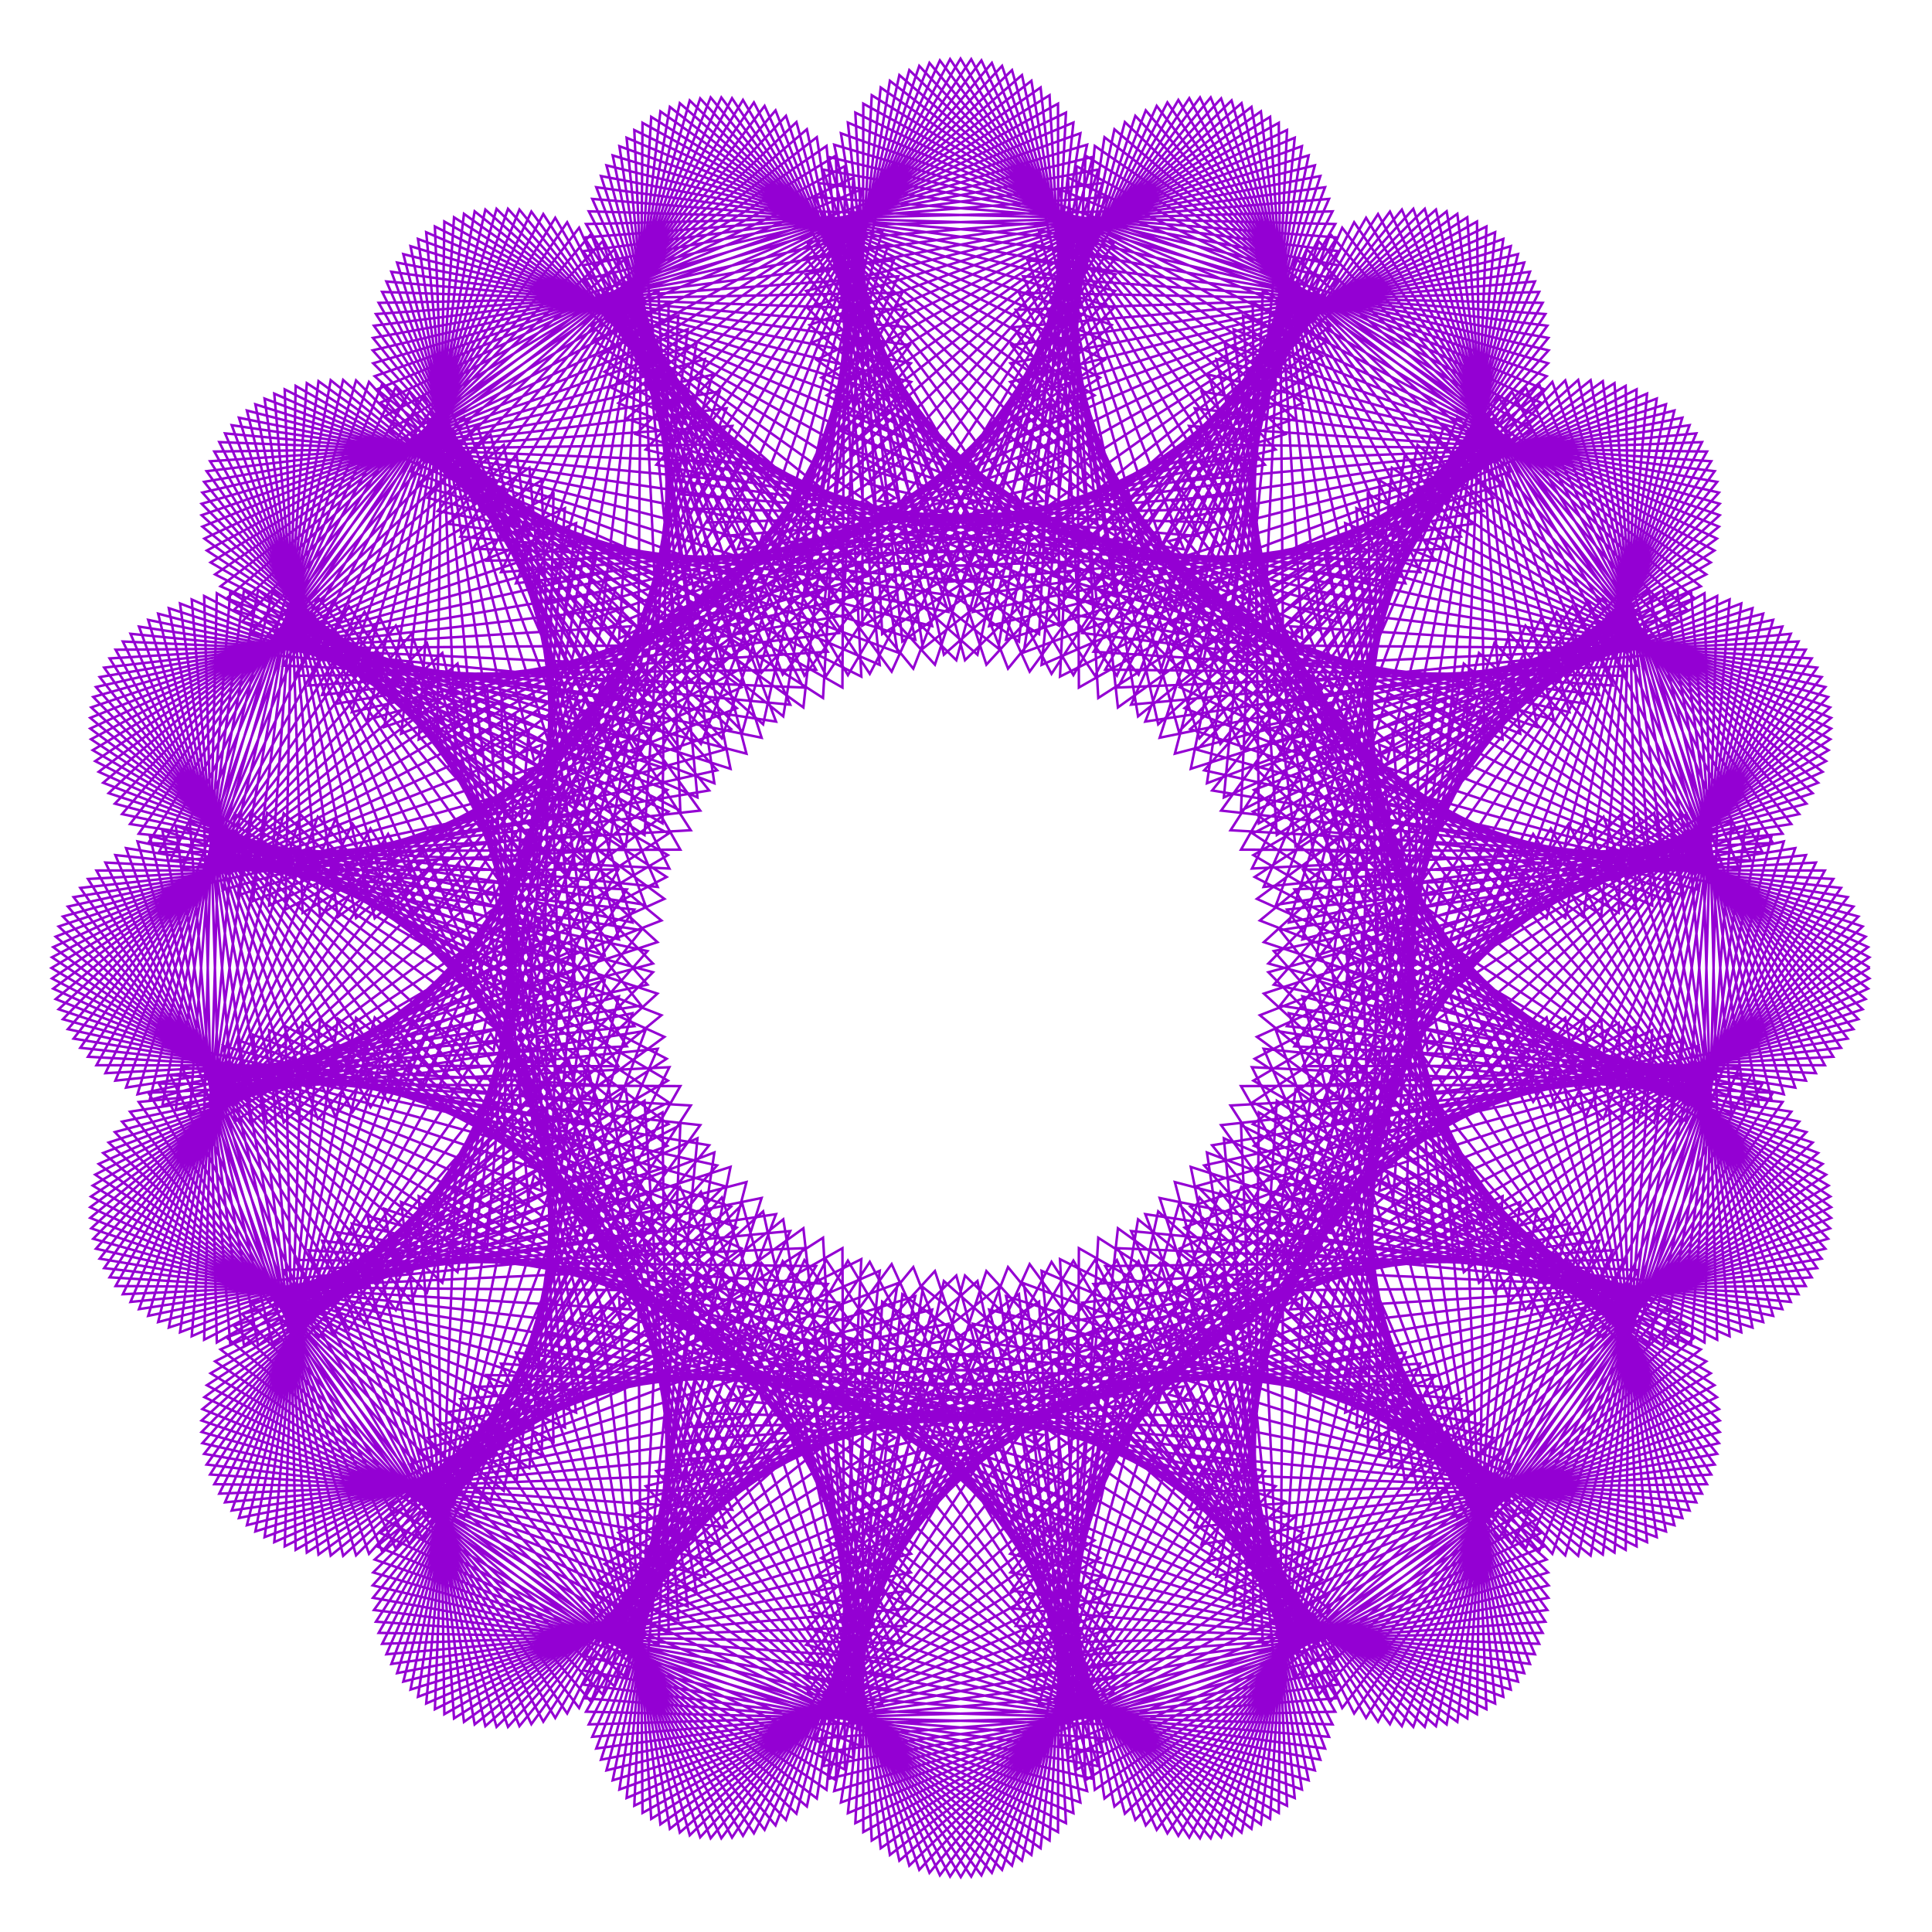 <?xml version="1.0" encoding="utf-8"  standalone="no"?>
<svg 
 width="777" height="777"
 viewBox="0 0 777 777"
 xmlns="http://www.w3.org/2000/svg"
 xmlns:xlink="http://www.w3.org/1999/xlink"
>

<title>Gnuplot</title>
<desc>Produced by GNUPLOT 5.2 patchlevel 7 </desc>

<g id="gnuplot_canvas">

<rect x="0" y="0" width="777" height="777" fill="none"/>
<defs>

	<circle id='gpDot' r='0.5' stroke-width='0.5' stroke='currentColor'/>
	<path id='gpPt0' stroke-width='0.222' stroke='currentColor' d='M-1,0 h2 M0,-1 v2'/>
	<path id='gpPt1' stroke-width='0.222' stroke='currentColor' d='M-1,-1 L1,1 M1,-1 L-1,1'/>
	<path id='gpPt2' stroke-width='0.222' stroke='currentColor' d='M-1,0 L1,0 M0,-1 L0,1 M-1,-1 L1,1 M-1,1 L1,-1'/>
	<rect id='gpPt3' stroke-width='0.222' stroke='currentColor' x='-1' y='-1' width='2' height='2'/>
	<rect id='gpPt4' stroke-width='0.222' stroke='currentColor' fill='currentColor' x='-1' y='-1' width='2' height='2'/>
	<circle id='gpPt5' stroke-width='0.222' stroke='currentColor' cx='0' cy='0' r='1'/>
	<use xlink:href='#gpPt5' id='gpPt6' fill='currentColor' stroke='none'/>
	<path id='gpPt7' stroke-width='0.222' stroke='currentColor' d='M0,-1.33 L-1.33,0.67 L1.33,0.67 z'/>
	<use xlink:href='#gpPt7' id='gpPt8' fill='currentColor' stroke='none'/>
	<use xlink:href='#gpPt7' id='gpPt9' stroke='currentColor' transform='rotate(180)'/>
	<use xlink:href='#gpPt9' id='gpPt10' fill='currentColor' stroke='none'/>
	<use xlink:href='#gpPt3' id='gpPt11' stroke='currentColor' transform='rotate(45)'/>
	<use xlink:href='#gpPt11' id='gpPt12' fill='currentColor' stroke='none'/>
	<path id='gpPt13' stroke-width='0.222' stroke='currentColor' d='M0,1.330 L1.265,0.411 L0.782,-1.067 L-0.782,-1.076 L-1.265,0.411 z'/>
	<use xlink:href='#gpPt13' id='gpPt14' fill='currentColor' stroke='none'/>
	<filter id='textbox' filterUnits='objectBoundingBox' x='0' y='0' height='1' width='1'>
	  <feFlood flood-color='white' flood-opacity='1' result='bgnd'/>
	  <feComposite in='SourceGraphic' in2='bgnd' operator='atop'/>
	</filter>
	<filter id='greybox' filterUnits='objectBoundingBox' x='0' y='0' height='1' width='1'>
	  <feFlood flood-color='lightgrey' flood-opacity='1' result='grey'/>
	  <feComposite in='SourceGraphic' in2='grey' operator='atop'/>
	</filter>
</defs>
<g fill="none" color="white" stroke="currentColor" stroke-width="1.00" stroke-linecap="butt" stroke-linejoin="miter">
</g>
<g fill="none" color="black" stroke="currentColor" stroke-width="1.00" stroke-linecap="butt" stroke-linejoin="miter">
</g>
<g fill="none" color="black" stroke="currentColor" stroke-width="1.00" stroke-linecap="butt" stroke-linejoin="miter">
</g>
	<g id="gnuplot_plot_1" ><title>real(z(t)),imag(z(t))</title>
<g fill="none" color="black" stroke="currentColor" stroke-width="1.00" stroke-linecap="butt" stroke-linejoin="miter">
	<path stroke='rgb(148,   0, 211)'  d='M752.0,389.2 L571.1,281.9 L565.5,491.0 L751.8,393.5 L576.8,276.6 L560.0,485.1 L751.3,397.6 L582.7,271.6
		L554.7,479.0 L750.3,401.8 L588.7,266.9 L549.7,472.5 L749.1,405.9 L594.8,262.6 L544.8,465.8 L747.4,409.9
		L601.0,258.6 L540.1,458.8 L745.4,413.9 L607.2,254.9 L535.7,451.6 L743.1,417.7 L613.5,251.6 L531.6,444.2
		L740.4,421.4 L619.8,248.6 L527.6,436.6 L737.3,425.0 L626.1,246.0 L524.0,428.8 L733.9,428.4 L632.4,243.7
		L520.6,420.8 L730.3,431.6 L638.7,241.8 L517.6,412.7 L726.3,434.6 L644.9,240.2 L514.8,404.4 L722.0,437.4
		L651.0,239.0 L512.3,396.0 L717.4,440.1 L657.1,238.1 L510.1,387.5 L712.5,442.4 L663.0,237.5 L508.3,378.9
		L707.4,444.6 L668.9,237.3 L506.7,370.2 L702.0,446.4 L674.6,237.4 L505.5,361.5 L696.4,448.0 L680.1,237.9
		L504.6,352.7 L690.6,449.4 L685.5,238.6 L504.1,343.9 L684.5,450.4 L690.6,239.7 L503.8,335.2 L678.3,451.1
		L695.6,241.1 L503.9,326.4 L671.9,451.5 L700.3,242.7 L504.3,317.7 L665.3,451.6 L704.8,244.6 L505.0,309.1
		L658.6,451.4 L709.1,246.8 L506.1,300.6 L651.8,450.9 L713.1,249.3 L507.5,292.1 L644.9,450.0 L716.8,252.0
		L509.1,283.8 L637.9,448.8 L720.2,254.9 L511.1,275.6 L630.9,447.2 L723.3,258.0 L513.4,267.5 L623.7,445.3
		L726.2,261.3 L515.9,259.6 L616.6,443.1 L728.6,264.8 L518.8,251.9 L609.5,440.5 L730.8,268.5 L521.9,244.4
		L602.3,437.6 L732.6,272.3 L525.2,237.1 L595.2,434.3 L734.1,276.3 L528.8,230.0 L588.1,430.7 L735.2,280.3
		L532.7,223.2 L581.1,426.8 L736.0,284.5 L536.7,216.7 L574.2,422.5 L736.4,288.7 L541.0,210.4 L567.4,418.0
		L736.4,293.0 L545.5,204.4 L560.7,413.1 L736.1,297.3 L550.1,198.6 L554.1,407.9 L735.4,301.7 L554.9,193.2
		L547.7,402.4 L734.4,306.1 L559.8,188.1 L541.4,396.7 L733.0,310.4 L564.9,183.4 L535.4,390.6 L731.2,314.8
		L570.1,178.9 L529.5,384.3 L729.0,319.0 L575.4,174.8 L523.8,377.8 L726.5,323.2 L580.8,171.0 L518.4,371.0
		L723.6,327.4 L586.2,167.6 L513.2,363.9 L720.4,331.4 L591.6,164.5 L508.2,356.7 L716.9,335.3 L597.1,161.8
		L503.5,349.3 L713.0,339.0 L602.6,159.5 L499.1,341.7 L708.8,342.7 L608.1,157.5 L494.9,333.9 L704.2,346.1
		L613.6,155.8 L491.1,326.0 L699.4,349.3 L619.0,154.5 L487.5,317.9 L694.2,352.4 L624.3,153.6 L484.3,309.8
		L688.8,355.2 L629.5,153.0 L481.4,301.5 L683.1,357.9 L634.7,152.8 L478.7,293.2 L677.2,360.2 L639.7,152.9
		L476.4,284.8 L671.0,362.4 L644.6,153.3 L474.5,276.4 L664.5,364.2 L649.3,154.1 L472.8,267.9 L657.9,365.8
		L653.8,155.2 L471.5,259.4 L651.0,367.1 L658.2,156.6 L470.5,251.0 L644.0,368.1 L662.4,158.3 L469.9,242.6
		L636.8,368.8 L666.3,160.3 L469.5,234.2 L629.5,369.2 L670.0,162.6 L469.5,225.9 L622.0,369.3 L673.4,165.1
		L469.8,217.7 L614.4,369.0 L676.6,168.0 L470.5,209.6 L606.7,368.5 L679.5,171.0 L471.4,201.6 L598.9,367.6
		L682.2,174.3 L472.7,193.8 L591.1,366.3 L684.5,177.8 L474.2,186.1 L583.2,364.8 L686.5,181.6 L476.0,178.6
		L575.3,362.9 L688.2,185.5 L478.2,171.3 L567.4,360.6 L689.6,189.5 L480.5,164.2 L559.5,358.0 L690.6,193.8
		L483.2,157.4 L551.7,355.1 L691.3,198.1 L486.1,150.7 L543.9,351.9 L691.6,202.6 L489.2,144.4 L536.1,348.4
		L691.6,207.2 L492.6,138.3 L528.5,344.5 L691.3,211.8 L496.1,132.4 L521.0,340.3 L690.5,216.6 L499.9,126.9
		L513.5,335.8 L689.5,221.4 L503.8,121.6 L506.3,331.1 L688.0,226.2 L507.9,116.7 L499.1,326.0 L686.2,231.0
		L512.2,112.1 L492.2,320.7 L684.0,235.8 L516.5,107.8 L485.4,315.0 L681.5,240.6 L521.0,103.9 L478.9,309.2
		L678.6,245.3 L525.6,100.3 L472.5,303.1 L675.3,250.0 L530.3,97.0 L466.4,296.7 L671.7,254.6 L535.0,94.1
		L460.6,290.2 L667.8,259.1 L539.8,91.6 L454.9,283.4 L663.5,263.4 L544.6,89.4 L449.6,276.5 L658.9,267.7
		L549.4,87.6 L444.5,269.3 L654.0,271.8 L554.2,86.1 L439.8,262.1 L648.7,275.7 L559.0,85.1 L435.3,254.6
		L643.2,279.5 L563.8,84.3 L431.1,247.1 L637.3,283.0 L568.4,84.0 L427.2,239.5 L631.2,286.4 L573.0,84.0
		L423.7,231.7 L624.9,289.5 L577.5,84.3 L420.5,223.9 L618.2,292.4 L581.8,85.0 L417.6,216.1 L611.4,295.1
		L586.1,86.0 L415.0,208.2 L604.3,297.4 L590.1,87.4 L412.7,200.3 L597.0,299.6 L594.0,89.1 L410.8,192.4
		L589.5,301.4 L597.8,91.1 L409.3,184.5 L581.8,302.9 L601.3,93.4 L408.0,176.7 L574.0,304.2 L604.6,96.1
		L407.1,168.9 L566.0,305.1 L607.6,99.0 L406.6,161.2 L557.9,305.8 L610.5,102.2 L406.3,153.6 L549.7,306.1
		L613.0,105.6 L406.4,146.1 L541.4,306.1 L615.3,109.3 L406.8,138.8 L533.0,305.7 L617.3,113.2 L407.5,131.6
		L524.6,305.1 L619.0,117.4 L408.5,124.6 L516.2,304.1 L620.4,121.8 L409.8,117.7 L507.7,302.8 L621.5,126.3
		L411.4,111.1 L499.2,301.1 L622.3,131.0 L413.2,104.6 L490.8,299.2 L622.7,135.9 L415.4,98.4 L482.4,296.9
		L622.8,140.9 L417.7,92.5 L474.1,294.2 L622.6,146.1 L420.4,86.8 L465.8,291.3 L622.0,151.3 L423.2,81.4
		L457.7,288.1 L621.1,156.6 L426.3,76.2 L449.6,284.5 L619.8,162.0 L429.5,71.4 L441.7,280.7 L618.1,167.5
		L432.9,66.8 L433.9,276.5 L616.1,173.0 L436.6,62.6 L426.3,272.1 L613.8,178.5 L440.3,58.7 L418.9,267.4
		L611.1,184.0 L444.2,55.2 L411.7,262.4 L608.0,189.4 L448.2,52.0 L404.6,257.2 L604.6,194.8 L452.4,49.1
		L397.8,251.8 L600.8,200.2 L456.6,46.6 L391.3,246.1 L596.7,205.5 L460.8,44.4 L385.0,240.2 L592.2,210.7
		L465.2,42.6 L378.9,234.2 L587.5,215.8 L469.5,41.2 L373.2,227.9 L582.4,220.7 L473.9,40.2 L367.7,221.5
		L577.0,225.5 L478.3,39.5 L362.5,214.9 L571.2,230.1 L482.6,39.2 L357.6,208.2 L565.2,234.6 L486.9,39.2
		L353.1,201.4 L558.9,238.9 L491.1,39.6 L348.8,194.5 L552.4,242.9 L495.3,40.4 L344.9,187.5 L545.6,246.8
		L499.3,41.5 L341.3,180.4 L538.5,250.4 L503.3,43.0 L338.0,173.3 L531.2,253.7 L507.1,44.8 L335.1,166.1
		L523.7,256.8 L510.8,47.0 L332.5,159.0 L516.0,259.7 L514.3,49.4 L330.3,151.9 L508.1,262.2 L517.6,52.3
		L328.4,144.7 L500.0,264.5 L520.7,55.4 L326.8,137.7 L491.8,266.5 L523.6,58.8 L325.6,130.7 L483.5,268.1
		L526.3,62.5 L324.7,123.8 L475.0,269.5 L528.8,66.5 L324.2,117.0 L466.5,270.6 L531.0,70.8 L324.0,110.3
		L457.9,271.3 L532.9,75.3 L324.1,103.7 L449.2,271.7 L534.5,80.0 L324.5,97.3 L440.4,271.8 L535.9,85.0
		L325.2,91.1 L431.7,271.5 L537.0,90.1 L326.2,85.0 L422.9,271.0 L537.7,95.5 L327.6,79.2 L414.1,270.1
		L538.2,101.0 L329.2,73.6 L405.4,268.9 L538.3,106.7 L331.0,68.2 L396.7,267.3 L538.1,112.6 L333.2,63.1
		L388.1,265.5 L537.5,118.5 L335.5,58.2 L379.6,263.3 L536.6,124.6 L338.2,53.6 L371.2,260.8 L535.4,130.7
		L341.0,49.3 L362.9,258.0 L533.8,136.9 L344.0,45.3 L354.8,255.0 L531.9,143.2 L347.2,41.7 L346.8,251.6
		L529.6,149.5 L350.6,38.3 L339.0,248.0 L527.0,155.8 L354.2,35.2 L331.4,244.0 L524.0,162.1 L357.9,32.5
		L324.0,239.9 L520.7,168.4 L361.7,30.2 L316.8,235.5 L517.0,174.6 L365.7,28.2 L309.8,230.8 L513.0,180.8
		L369.7,26.5 L303.1,225.9 L508.7,186.9 L373.8,25.3 L296.6,220.9 L504.0,192.9 L378.0,24.3 L290.5,215.6
		L499.0,198.8 L382.1,23.8 L284.6,210.1 L493.7,204.5 L386.3,23.6 L279.0,204.5 L488.1,210.1 L390.6,23.8
		L273.7,198.8 L482.2,215.6 L394.7,24.3 L268.7,192.9 L476.1,220.9 L398.9,25.3 L264.0,186.9 L469.6,225.9
		L403.0,26.5 L259.7,180.8 L462.9,230.8 L407.0,28.2 L255.7,174.6 L455.9,235.5 L411.0,30.2 L252.0,168.4
		L448.7,239.9 L414.8,32.5 L248.7,162.1 L441.3,244.0 L418.5,35.2 L245.7,155.8 L433.7,248.0 L422.1,38.3
		L243.1,149.5 L425.9,251.6 L425.5,41.7 L240.8,143.2 L417.9,255.0 L428.7,45.3 L238.9,136.9 L409.8,258.0
		L431.7,49.3 L237.3,130.7 L401.5,260.8 L434.5,53.6 L236.1,124.6 L393.1,263.3 L437.2,58.2 L235.2,118.5
		L384.6,265.5 L439.5,63.1 L234.6,112.6 L376.0,267.3 L441.7,68.2 L234.4,106.7 L367.3,268.9 L443.5,73.6
		L234.5,101.0 L358.6,270.1 L445.1,79.2 L235.0,95.5 L349.8,271.0 L446.5,85.0 L235.7,90.1 L341.0,271.5
		L447.5,91.1 L236.8,85.0 L332.3,271.8 L448.2,97.3 L238.2,80.0 L323.5,271.7 L448.6,103.7 L239.8,75.3
		L314.8,271.3 L448.7,110.3 L241.7,70.8 L306.2,270.6 L448.5,117.0 L243.9,66.5 L297.7,269.5 L448.0,123.8
		L246.4,62.5 L289.2,268.1 L447.1,130.7 L249.1,58.8 L280.9,266.5 L445.9,137.7 L252.0,55.4 L272.7,264.5
		L444.3,144.7 L255.1,52.3 L264.6,262.2 L442.4,151.9 L258.4,49.4 L256.7,259.7 L440.2,159.0 L261.9,47.0
		L249.0,256.8 L437.6,166.1 L265.6,44.8 L241.5,253.7 L434.7,173.3 L269.4,43.0 L234.2,250.4 L431.4,180.4
		L273.4,41.5 L227.1,246.8 L427.8,187.5 L277.4,40.4 L220.3,242.9 L423.9,194.5 L281.6,39.6 L213.8,238.9
		L419.6,201.4 L285.8,39.2 L207.5,234.6 L415.1,208.2 L290.1,39.2 L201.5,230.1 L410.2,214.9 L294.4,39.5
		L195.7,225.5 L405.0,221.5 L298.8,40.2 L190.3,220.7 L399.5,227.9 L303.2,41.2 L185.2,215.8 L393.8,234.2
		L307.5,42.6 L180.5,210.7 L387.7,240.2 L311.9,44.4 L176.0,205.5 L381.4,246.1 L316.1,46.6 L171.9,200.2
		L374.9,251.8 L320.3,49.1 L168.1,194.8 L368.1,257.2 L324.5,52.0 L164.7,189.4 L361.0,262.4 L328.5,55.2
		L161.6,184.0 L353.8,267.4 L332.4,58.7 L158.9,178.5 L346.4,272.1 L336.1,62.6 L156.6,173.0 L338.8,276.5
		L339.8,66.8 L154.6,167.5 L331.0,280.7 L343.2,71.4 L152.9,162.0 L323.1,284.5 L346.4,76.2 L151.6,156.6
		L315.0,288.1 L349.5,81.4 L150.7,151.3 L306.9,291.3 L352.3,86.8 L150.1,146.1 L298.6,294.2 L355.0,92.5
		L149.9,140.9 L290.3,296.9 L357.3,98.4 L150.0,135.9 L281.9,299.2 L359.5,104.6 L150.4,131.0 L273.5,301.1
		L361.3,111.1 L151.2,126.3 L265.0,302.8 L362.9,117.7 L152.3,121.8 L256.5,304.1 L364.2,124.6 L153.7,117.4
		L248.1,305.1 L365.2,131.6 L155.4,113.2 L239.7,305.7 L365.9,138.8 L157.4,109.3 L231.3,306.1 L366.3,146.1
		L159.7,105.6 L223.0,306.1 L366.4,153.6 L162.2,102.2 L214.8,305.8 L366.1,161.2 L165.1,99.0 L206.7,305.1
		L365.6,168.9 L168.1,96.1 L198.7,304.2 L364.7,176.7 L171.4,93.4 L190.9,302.9 L363.4,184.5 L174.9,91.1
		L183.2,301.4 L361.9,192.4 L178.7,89.1 L175.7,299.6 L360.0,200.3 L182.6,87.4 L168.4,297.4 L357.7,208.2
		L186.6,86.0 L161.3,295.1 L355.1,216.1 L190.9,85.0 L154.5,292.4 L352.2,223.9 L195.2,84.3 L147.8,289.5
		L349.0,231.7 L199.7,84.0 L141.5,286.4 L345.5,239.5 L204.3,84.0 L135.4,283.0 L341.6,247.1 L208.9,84.3
		L129.5,279.5 L337.4,254.6 L213.7,85.1 L124.0,275.7 L332.9,262.1 L218.5,86.1 L118.7,271.8 L328.2,269.3
		L223.3,87.6 L113.8,267.7 L323.1,276.5 L228.1,89.4 L109.2,263.4 L317.8,283.4 L232.9,91.6 L104.9,259.1
		L312.1,290.2 L237.7,94.1 L101.0,254.6 L306.3,296.7 L242.4,97.0 L97.4,250.0 L300.2,303.1 L247.1,100.3
		L94.1,245.3 L293.8,309.2 L251.7,103.9 L91.2,240.6 L287.3,315.0 L256.2,107.8 L88.7,235.8 L280.5,320.7
		L260.5,112.1 L86.5,231.0 L273.6,326.0 L264.8,116.7 L84.7,226.2 L266.4,331.1 L268.9,121.6 L83.2,221.4
		L259.2,335.8 L272.8,126.9 L82.2,216.6 L251.7,340.3 L276.6,132.4 L81.4,211.8 L244.2,344.5 L280.1,138.3
		L81.1,207.2 L236.6,348.4 L283.5,144.4 L81.1,202.6 L228.8,351.9 L286.6,150.7 L81.4,198.1 L221.0,355.1
		L289.5,157.4 L82.1,193.8 L213.2,358.0 L292.2,164.2 L83.1,189.5 L205.3,360.6 L294.5,171.3 L84.5,185.5
		L197.4,362.9 L296.7,178.6 L86.2,181.6 L189.5,364.8 L298.5,186.1 L88.2,177.8 L181.6,366.3 L300.0,193.8
		L90.5,174.3 L173.8,367.6 L301.3,201.6 L93.2,171.0 L166.0,368.5 L302.2,209.6 L96.1,168.0 L158.3,369.0
		L302.9,217.7 L99.3,165.1 L150.7,369.3 L303.2,225.9 L102.7,162.6 L143.2,369.2 L303.2,234.2 L106.4,160.3
		L135.9,368.8 L302.8,242.6 L110.3,158.3 L128.7,368.1 L302.2,251.0 L114.5,156.6 L121.7,367.1 L301.2,259.4
		L118.9,155.2 L114.8,365.8 L299.9,267.9 L123.4,154.1 L108.2,364.2 L298.2,276.4 L128.1,153.3 L101.7,362.4
		L296.3,284.8 L133.0,152.9 L95.5,360.2 L294.0,293.2 L138.0,152.8 L89.6,357.9 L291.3,301.5 L143.2,153.0
		L83.9,355.2 L288.4,309.8 L148.4,153.6 L78.5,352.4 L285.2,317.9 L153.7,154.5 L73.3,349.3 L281.6,326.0
		L159.1,155.8 L68.5,346.1 L277.8,333.9 L164.6,157.5 L63.9,342.7 L273.6,341.7 L170.1,159.5 L59.7,339.0
		L269.2,349.3 L175.6,161.8 L55.8,335.3 L264.5,356.7 L181.1,164.5 L52.3,331.4 L259.5,363.9 L186.5,167.6
		L49.1,327.4 L254.3,371.0 L191.9,171.0 L46.2,323.2 L248.9,377.8 L197.3,174.8 L43.7,319.0 L243.2,384.3
		L202.6,178.9 L41.5,314.8 L237.3,390.6 L207.8,183.4 L39.7,310.4 L231.3,396.7 L212.9,188.1 L38.3,306.1
		L225.0,402.4 L217.8,193.2 L37.3,301.7 L218.6,407.9 L222.6,198.6 L36.6,297.3 L212.0,413.1 L227.2,204.4
		L36.3,293.0 L205.3,418.0 L231.7,210.4 L36.3,288.7 L198.5,422.5 L236.0,216.7 L36.7,284.5 L191.6,426.8
		L240.0,223.2 L37.5,280.3 L184.6,430.7 L243.9,230.0 L38.6,276.3 L177.5,434.3 L247.5,237.1 L40.1,272.3
		L170.4,437.6 L250.8,244.4 L41.9,268.5 L163.2,440.5 L253.9,251.9 L44.1,264.8 L156.1,443.1 L256.8,259.6
		L46.5,261.3 L149.0,445.3 L259.3,267.5 L49.4,258.0 L141.8,447.2 L261.6,275.6 L52.5,254.9 L134.8,448.8
		L263.6,283.8 L55.9,252.0 L127.8,450.0 L265.2,292.1 L59.6,249.3 L120.9,450.9 L266.6,300.6 L63.6,246.8
		L114.1,451.4 L267.7,309.1 L67.9,244.6 L107.4,451.6 L268.4,317.7 L72.4,242.7 L100.8,451.5 L268.8,326.4
		L77.1,241.1 L94.4,451.1 L268.9,335.2 L82.1,239.7 L88.2,450.4 L268.6,343.9 L87.2,238.6 L82.1,449.4
		L268.1,352.7 L92.6,237.9 L76.3,448.0 L267.2,361.5 L98.1,237.4 L70.7,446.4 L266.0,370.2 L103.8,237.3
		L65.3,444.6 L264.4,378.9 L109.7,237.5 L60.2,442.4 L262.6,387.5 L115.6,238.1 L55.3,440.1 L260.4,396.0
		L121.7,239.0 L50.7,437.4 L257.9,404.4 L127.8,240.2 L46.4,434.6 L255.1,412.7 L134.0,241.8 L42.4,431.6
		L252.1,420.8 L140.3,243.7 L38.8,428.4 L248.7,428.8 L146.6,246.0 L35.4,425.0 L245.1,436.6 L152.9,248.6
		L32.3,421.4 L241.1,444.2 L159.2,251.6 L29.6,417.7 L237.0,451.6 L165.5,254.9 L27.3,413.9 L232.6,458.8
		L171.7,258.6 L25.3,409.9 L227.9,465.8 L177.9,262.6 L23.6,405.9 L223.0,472.5 L184.0,266.9 L22.4,401.8
		L218.0,479.0 L190.0,271.6 L21.4,397.6 L212.7,485.1 L195.9,276.6 L20.9,393.5 L207.2,491.0 L201.6,281.9
		L20.7,389.3 L201.6,496.6 L207.2,287.5 L20.9,385.0 L195.9,501.9 L212.7,293.4 L21.4,380.9 L190.0,506.9
		L218.0,299.5 L22.4,376.7 L184.0,511.6 L223.0,306.0 L23.6,372.6 L177.9,515.9 L227.9,312.7 L25.3,368.6
		L171.7,519.9 L232.6,319.7 L27.3,364.6 L165.5,523.6 L237.0,326.9 L29.6,360.8 L159.2,526.9 L241.1,334.3
		L32.3,357.1 L152.9,529.9 L245.1,341.9 L35.4,353.5 L146.6,532.5 L248.7,349.7 L38.8,350.1 L140.3,534.8
		L252.1,357.7 L42.4,346.9 L134.0,536.7 L255.1,365.8 L46.4,343.9 L127.8,538.3 L257.9,374.1 L50.7,341.1
		L121.7,539.5 L260.4,382.5 L55.3,338.4 L115.6,540.4 L262.6,391.0 L60.2,336.1 L109.7,541.0 L264.4,399.6
		L65.3,333.9 L103.8,541.2 L266.0,408.3 L70.7,332.1 L98.1,541.1 L267.2,417.0 L76.3,330.5 L92.6,540.6
		L268.1,425.8 L82.1,329.1 L87.2,539.9 L268.6,434.6 L88.2,328.1 L82.1,538.8 L268.9,443.3 L94.4,327.4
		L77.1,537.4 L268.8,452.1 L100.8,327.0 L72.4,535.8 L268.4,460.8 L107.4,326.9 L67.9,533.9 L267.7,469.4
		L114.1,327.1 L63.6,531.7 L266.6,477.9 L120.9,327.6 L59.6,529.2 L265.2,486.4 L127.8,328.5 L55.9,526.5
		L263.6,494.7 L134.8,329.7 L52.5,523.6 L261.6,502.9 L141.8,331.3 L49.4,520.5 L259.3,511.0 L149.0,333.2
		L46.5,517.2 L256.8,518.9 L156.1,335.4 L44.1,513.7 L253.9,526.6 L163.2,338.0 L41.9,510.0 L250.8,534.1
		L170.4,340.9 L40.1,506.2 L247.5,541.4 L177.5,344.2 L38.6,502.2 L243.9,548.5 L184.6,347.8 L37.5,498.2
		L240.0,555.3 L191.6,351.7 L36.7,494.0 L236.0,561.8 L198.5,356.0 L36.3,489.8 L231.7,568.1 L205.3,360.5
		L36.3,485.5 L227.2,574.1 L212.0,365.4 L36.6,481.2 L222.6,579.9 L218.6,370.6 L37.3,476.8 L217.8,585.3
		L225.0,376.1 L38.3,472.4 L212.9,590.4 L231.3,381.8 L39.7,468.1 L207.8,595.1 L237.3,387.9 L41.5,463.7
		L202.6,599.6 L243.2,394.2 L43.7,459.5 L197.3,603.7 L248.9,400.7 L46.2,455.3 L191.9,607.5 L254.3,407.5
		L49.1,451.1 L186.5,610.9 L259.5,414.6 L52.3,447.1 L181.1,614.0 L264.5,421.8 L55.8,443.2 L175.6,616.7
		L269.2,429.2 L59.7,439.5 L170.1,619.0 L273.6,436.8 L63.9,435.8 L164.6,621.0 L277.8,444.6 L68.5,432.4
		L159.1,622.7 L281.6,452.5 L73.3,429.2 L153.7,624.0 L285.2,460.6 L78.5,426.1 L148.4,624.9 L288.4,468.7
		L83.9,423.3 L143.2,625.5 L291.3,477.0 L89.6,420.6 L138.0,625.7 L294.0,485.3 L95.5,418.3 L133.0,625.6
		L296.3,493.7 L101.7,416.1 L128.1,625.2 L298.2,502.1 L108.2,414.3 L123.4,624.4 L299.9,510.6 L114.8,412.7
		L118.9,623.3 L301.2,519.1 L121.7,411.4 L114.5,621.9 L302.2,527.5 L128.7,410.4 L110.3,620.2 L302.8,535.9
		L135.9,409.7 L106.4,618.2 L303.2,544.3 L143.2,409.3 L102.7,615.9 L303.2,552.6 L150.7,409.2 L99.3,613.4
		L302.9,560.8 L158.3,409.5 L96.1,610.5 L302.2,568.9 L166.0,410.0 L93.2,607.5 L301.3,576.9 L173.8,410.9
		L90.5,604.2 L300.0,584.7 L181.6,412.2 L88.2,600.7 L298.5,592.4 L189.5,413.7 L86.2,596.9 L296.7,599.9
		L197.4,415.6 L84.5,593.0 L294.5,607.2 L205.3,417.9 L83.1,589.0 L292.2,614.3 L213.2,420.5 L82.1,584.7
		L289.5,621.1 L221.0,423.4 L81.4,580.4 L286.6,627.8 L228.8,426.6 L81.1,575.9 L283.5,634.1 L236.6,430.1
		L81.1,571.3 L280.1,640.2 L244.2,434.0 L81.4,566.7 L276.6,646.1 L251.7,438.2 L82.2,561.9 L272.8,651.6
		L259.2,442.7 L83.2,557.1 L268.9,656.9 L266.4,447.4 L84.7,552.3 L264.8,661.8 L273.6,452.5 L86.5,547.5
		L260.5,666.4 L280.5,457.8 L88.7,542.7 L256.2,670.7 L287.3,463.5 L91.2,537.9 L251.7,674.6 L293.8,469.3
		L94.1,533.2 L247.1,678.2 L300.2,475.4 L97.4,528.5 L242.4,681.5 L306.3,481.8 L101.0,523.9 L237.7,684.4
		L312.1,488.3 L104.9,519.4 L232.9,686.9 L317.8,495.1 L109.2,515.1 L228.1,689.1 L323.1,502.0 L113.8,510.8
		L223.3,690.9 L328.2,509.2 L118.7,506.7 L218.5,692.4 L332.9,516.4 L124.0,502.8 L213.7,693.4 L337.4,523.9
		L129.5,499.0 L208.9,694.2 L341.6,531.4 L135.4,495.5 L204.3,694.5 L345.5,539.0 L141.5,492.1 L199.7,694.5
		L349.0,546.8 L147.8,489.0 L195.2,694.2 L352.2,554.6 L154.5,486.1 L190.9,693.5 L355.1,562.4 L161.3,483.4
		L186.6,692.5 L357.7,570.3 L168.4,481.1 L182.6,691.1 L360.0,578.2 L175.7,478.9 L178.7,689.4 L361.9,586.1
		L183.2,477.1 L174.9,687.4 L363.4,594.0 L190.9,475.6 L171.4,685.1 L364.7,601.8 L198.7,474.3 L168.1,682.4
		L365.6,609.6 L206.7,473.4 L165.1,679.5 L366.1,617.3 L214.8,472.7 L162.2,676.3 L366.4,624.9 L223.0,472.4
		L159.7,672.9 L366.3,632.4 L231.3,472.4 L157.4,669.2 L365.9,639.7 L239.7,472.8 L155.4,665.3 L365.2,646.9
		L248.1,473.4 L153.7,661.1 L364.2,653.9 L256.5,474.4 L152.3,656.7 L362.9,660.8 L265.0,475.7 L151.2,652.2
		L361.3,667.4 L273.5,477.4 L150.4,647.5 L359.5,673.9 L281.9,479.3 L150.0,642.6 L357.3,680.1 L290.3,481.6
		L149.9,637.6 L355.0,686.0 L298.6,484.3 L150.1,632.4 L352.3,691.7 L306.9,487.2 L150.7,627.2 L349.5,697.1
		L315.0,490.4 L151.6,621.9 L346.4,702.3 L323.1,494.0 L152.9,616.5 L343.2,707.1 L331.0,497.8 L154.6,611.0
		L339.8,711.7 L338.8,502.0 L156.6,605.5 L336.1,715.9 L346.4,506.4 L158.9,600.0 L332.4,719.8 L353.8,511.1
		L161.6,594.5 L328.5,723.3 L361.0,516.1 L164.7,589.1 L324.5,726.5 L368.1,521.3 L168.1,583.7 L320.3,729.4
		L374.9,526.7 L171.9,578.3 L316.1,731.9 L381.4,532.4 L176.0,573.0 L311.9,734.1 L387.7,538.3 L180.5,567.8
		L307.5,735.9 L393.8,544.3 L185.2,562.7 L303.2,737.3 L399.5,550.6 L190.3,557.8 L298.8,738.3 L405.0,557.0
		L195.7,553.0 L294.4,739.0 L410.2,563.6 L201.5,548.4 L290.1,739.3 L415.1,570.3 L207.5,543.9 L285.8,739.3
		L419.6,577.1 L213.8,539.6 L281.6,738.9 L423.9,584.0 L220.3,535.6 L277.4,738.1 L427.8,591.0 L227.1,531.7
		L273.4,737.0 L431.4,598.1 L234.2,528.1 L269.4,735.5 L434.7,605.2 L241.5,524.8 L265.6,733.7 L437.6,612.4
		L249.0,521.7 L261.9,731.5 L440.2,619.5 L256.7,518.8 L258.4,729.1 L442.4,626.6 L264.6,516.3 L255.1,726.2
		L444.3,633.8 L272.7,514.0 L252.0,723.1 L445.9,640.8 L280.9,512.0 L249.1,719.7 L447.1,647.8 L289.2,510.4
		L246.4,716.0 L448.0,654.7 L297.7,509.0 L243.9,712.0 L448.5,661.5 L306.2,507.9 L241.7,707.7 L448.7,668.2
		L314.8,507.2 L239.8,703.2 L448.6,674.8 L323.5,506.8 L238.2,698.5 L448.2,681.2 L332.3,506.7 L236.8,693.5
		L447.5,687.4 L341.0,507.0 L235.7,688.4 L446.5,693.5 L349.8,507.5 L235.0,683.0 L445.1,699.3 L358.6,508.4
		L234.5,677.5 L443.5,704.9 L367.3,509.6 L234.4,671.8 L441.7,710.3 L376.0,511.2 L234.6,665.9 L439.5,715.4
		L384.6,513.0 L235.2,660.0 L437.2,720.3 L393.1,515.2 L236.1,653.9 L434.5,724.9 L401.5,517.7 L237.3,647.8
		L431.7,729.2 L409.8,520.5 L238.9,641.6 L428.7,733.2 L417.9,523.5 L240.8,635.3 L425.5,736.8 L425.9,526.9
		L243.1,629.0 L422.1,740.2 L433.7,530.5 L245.7,622.7 L418.5,743.3 L441.3,534.5 L248.7,616.4 L414.8,746.0
		L448.7,538.6 L252.0,610.1 L411.0,748.3 L455.9,543.0 L255.7,603.9 L407.0,750.3 L462.9,547.7 L259.7,597.7
		L403.0,752.0 L469.6,552.6 L264.0,591.6 L398.9,753.2 L476.1,557.6 L268.7,585.6 L394.7,754.2 L482.2,562.9
		L273.7,579.7 L390.6,754.7 L488.1,568.4 L279.0,574.0 L386.4,754.9 L493.7,574.0 L284.6,568.4 L382.1,754.7
		L499.0,579.7 L290.5,562.9 L378.0,754.2 L504.0,585.6 L296.6,557.6 L373.8,753.2 L508.7,591.6 L303.1,552.6
		L369.7,752.0 L513.0,597.7 L309.8,547.7 L365.7,750.3 L517.0,603.9 L316.8,543.0 L361.7,748.3 L520.7,610.1
		L324.0,538.6 L357.9,746.0 L524.0,616.4 L331.4,534.5 L354.2,743.3 L527.0,622.7 L339.0,530.5 L350.6,740.2
		L529.6,629.0 L346.8,526.9 L347.2,736.8 L531.9,635.3 L354.8,523.5 L344.0,733.2 L533.8,641.6 L362.9,520.5
		L341.0,729.2 L535.4,647.8 L371.2,517.7 L338.2,724.9 L536.6,653.9 L379.6,515.2 L335.5,720.3 L537.5,660.0
		L388.1,513.0 L333.2,715.4 L538.1,665.9 L396.7,511.2 L331.0,710.3 L538.3,671.8 L405.4,509.6 L329.2,704.9
		L538.2,677.5 L414.1,508.4 L327.6,699.3 L537.7,683.0 L422.9,507.5 L326.2,693.5 L537.0,688.4 L431.7,507.0
		L325.2,687.4 L535.9,693.5 L440.4,506.7 L324.5,681.2 L534.5,698.5 L449.2,506.8 L324.1,674.8 L532.9,703.2
		L457.9,507.2 L324.0,668.2 L531.0,707.7 L466.5,507.9 L324.2,661.5 L528.8,712.0 L475.0,509.0 L324.7,654.7
		L526.3,716.0 L483.5,510.4 L325.6,647.8 L523.6,719.7 L491.8,512.0 L326.8,640.8 L520.7,723.1 L500.0,514.0
		L328.4,633.8 L517.6,726.2 L508.1,516.3 L330.3,626.6 L514.3,729.1 L516.0,518.8 L332.5,619.5 L510.8,731.5
		L523.7,521.7 L335.1,612.4 L507.1,733.7 L531.2,524.8 L338.0,605.2 L503.3,735.5 L538.5,528.1 L341.3,598.1
		L499.3,737.0 L545.6,531.7 L344.9,591.0 L495.3,738.1 L552.4,535.6 L348.8,584.0 L491.1,738.9 L558.9,539.6
		L353.1,577.1 L486.9,739.3 L565.2,543.9 L357.6,570.3 L482.6,739.3 L571.2,548.4 L362.5,563.6 L478.3,739.0
		L577.0,553.0 L367.7,557.0 L473.9,738.3 L582.4,557.8 L373.2,550.6 L469.5,737.3 L587.5,562.7 L378.9,544.3
		L465.2,735.9 L592.2,567.8 L385.0,538.3 L460.8,734.1 L596.7,573.0 L391.3,532.4 L456.6,731.9 L600.8,578.3
		L397.8,526.7 L452.4,729.4 L604.6,583.7 L404.6,521.3 L448.2,726.5 L608.0,589.1 L411.7,516.1 L444.2,723.3
		L611.1,594.5 L418.9,511.1 L440.3,719.8 L613.8,600.0 L426.3,506.4 L436.6,715.9 L616.1,605.5 L433.9,502.0
		L432.9,711.7 L618.1,611.0 L441.7,497.8 L429.5,707.1 L619.8,616.5 L449.6,494.0 L426.3,702.3 L621.1,621.9
		L457.7,490.4 L423.2,697.1 L622.0,627.2 L465.8,487.2 L420.4,691.7 L622.6,632.4 L474.1,484.3 L417.7,686.0
		L622.8,637.6 L482.4,481.6 L415.4,680.1 L622.7,642.6 L490.8,479.3 L413.2,673.9 L622.3,647.5 L499.2,477.4
		L411.4,667.4 L621.5,652.2 L507.7,475.7 L409.8,660.8 L620.4,656.7 L516.2,474.4 L408.5,653.9 L619.0,661.1
		L524.6,473.4 L407.5,646.9 L617.3,665.3 L533.0,472.8 L406.8,639.7 L615.3,669.2 L541.4,472.4 L406.4,632.4
		L613.0,672.9 L549.7,472.4 L406.3,624.9 L610.5,676.3 L557.9,472.7 L406.6,617.3 L607.6,679.5 L566.0,473.4
		L407.1,609.6 L604.6,682.4 L574.0,474.3 L408.0,601.8 L601.3,685.1 L581.8,475.6 L409.3,594.0 L597.8,687.4
		L589.5,477.1 L410.8,586.1 L594.0,689.4 L597.0,478.9 L412.7,578.2 L590.1,691.1 L604.3,481.1 L415.0,570.3
		L586.1,692.5 L611.4,483.4 L417.6,562.4 L581.8,693.5 L618.2,486.1 L420.5,554.6 L577.5,694.2 L624.9,489.0
		L423.7,546.8 L573.0,694.5 L631.2,492.1 L427.2,539.0 L568.4,694.5 L637.3,495.5 L431.1,531.4 L563.8,694.2
		L643.2,499.0 L435.3,523.9 L559.0,693.4 L648.7,502.8 L439.8,516.4 L554.2,692.4 L654.0,506.7 L444.5,509.2
		L549.4,690.9 L658.9,510.8 L449.6,502.0 L544.6,689.1 L663.5,515.1 L454.9,495.1 L539.8,686.9 L667.8,519.4
		L460.6,488.3 L535.0,684.4 L671.7,523.9 L466.4,481.8 L530.3,681.5 L675.3,528.5 L472.5,475.4 L525.6,678.2
		L678.6,533.2 L478.9,469.3 L521.0,674.6 L681.5,537.9 L485.4,463.5 L516.5,670.7 L684.0,542.7 L492.2,457.8
		L512.2,666.4 L686.2,547.5 L499.1,452.5 L507.9,661.8 L688.0,552.3 L506.3,447.4 L503.8,656.9 L689.5,557.1
		L513.5,442.7 L499.9,651.6 L690.5,561.9 L521.0,438.2 L496.1,646.1 L691.3,566.7 L528.5,434.0 L492.6,640.2
		L691.6,571.3 L536.1,430.1 L489.2,634.1 L691.6,575.9 L543.9,426.6 L486.1,627.8 L691.3,580.4 L551.7,423.4
		L483.2,621.1 L690.6,584.7 L559.5,420.5 L480.5,614.3 L689.6,589.0 L567.4,417.9 L478.2,607.2 L688.2,593.0
		L575.3,415.6 L476.0,599.9 L686.5,596.9 L583.2,413.7 L474.2,592.4 L684.5,600.7 L591.1,412.2 L472.7,584.7
		L682.2,604.2 L598.9,410.9 L471.4,576.9 L679.5,607.5 L606.7,410.0 L470.5,568.9 L676.6,610.5 L614.4,409.5
		L469.8,560.8 L673.4,613.4 L622.0,409.2 L469.5,552.6 L670.0,615.9 L629.5,409.3 L469.5,544.3 L666.3,618.2
		L636.8,409.7 L469.9,535.9 L662.4,620.2 L644.0,410.4 L470.5,527.5 L658.2,621.9 L651.0,411.4 L471.5,519.1
		L653.8,623.3 L657.9,412.7 L472.8,510.6 L649.3,624.4 L664.5,414.3 L474.5,502.1 L644.6,625.2 L671.0,416.1
		L476.4,493.7 L639.7,625.6 L677.2,418.3 L478.7,485.3 L634.7,625.7 L683.1,420.6 L481.4,477.0 L629.5,625.5
		L688.8,423.3 L484.3,468.7 L624.3,624.9 L694.2,426.1 L487.5,460.6 L619.0,624.0 L699.4,429.2 L491.1,452.5
		L613.6,622.7 L704.2,432.4 L494.9,444.6 L608.1,621.0 L708.8,435.8 L499.1,436.8 L602.6,619.0 L713.0,439.5
		L503.5,429.2 L597.1,616.7 L716.9,443.2 L508.2,421.8 L591.6,614.0 L720.4,447.1 L513.2,414.6 L586.2,610.9
		L723.6,451.1 L518.4,407.5 L580.8,607.5 L726.5,455.3 L523.8,400.7 L575.4,603.7 L729.0,459.5 L529.5,394.2
		L570.1,599.6 L731.2,463.7 L535.4,387.9 L564.9,595.1 L733.0,468.1 L541.4,381.8 L559.8,590.4 L734.4,472.4
		L547.7,376.1 L554.9,585.3 L735.4,476.8 L554.1,370.6 L550.1,579.9 L736.1,481.2 L560.7,365.4 L545.5,574.1
		L736.4,485.5 L567.4,360.5 L541.0,568.1 L736.4,489.8 L574.2,356.0 L536.7,561.8 L736.0,494.0 L581.1,351.7
		L532.7,555.3 L735.2,498.2 L588.1,347.8 L528.8,548.5 L734.1,502.2 L595.2,344.2 L525.2,541.4 L732.6,506.2
		L602.3,340.9 L521.9,534.1 L730.8,510.0 L609.5,338.0 L518.8,526.6 L728.6,513.7 L616.6,335.4 L515.9,518.9
		L726.2,517.2 L623.7,333.2 L513.4,511.0 L723.3,520.5 L630.9,331.3 L511.1,502.9 L720.2,523.6 L637.9,329.7
		L509.1,494.7 L716.8,526.5 L644.9,328.5 L507.5,486.4 L713.1,529.2 L651.8,327.6 L506.1,477.9 L709.1,531.7
		L658.6,327.1 L505.0,469.4 L704.8,533.9 L665.3,326.9 L504.3,460.8 L700.3,535.8 L671.9,327.0 L503.9,452.1
		L695.6,537.4 L678.3,327.4 L503.8,443.3 L690.6,538.8 L684.5,328.1 L504.1,434.6 L685.5,539.9 L690.6,329.1
		L504.6,425.8 L680.1,540.6 L696.4,330.5 L505.5,417.0 L674.6,541.1 L702.0,332.1 L506.7,408.3 L668.9,541.2
		L707.4,333.9 L508.3,399.6 L663.0,541.0 L712.5,336.1 L510.1,391.0 L657.1,540.4 L717.4,338.4 L512.3,382.5
		L651.0,539.5 L722.0,341.1 L514.8,374.1 L644.9,538.3 L726.3,343.9 L517.6,365.8 L638.7,536.7 L730.3,346.9
		L520.6,357.7 L632.4,534.8 L733.9,350.1 L524.0,349.7 L626.1,532.5 L737.3,353.5 L527.6,341.9 L619.8,529.9
		L740.4,357.1 L531.6,334.3 L613.5,526.9 L743.1,360.8 L535.7,326.9 L607.2,523.6 L745.4,364.6 L540.1,319.7
		L601.0,519.9 L747.4,368.6 L544.8,312.7 L594.8,515.9 L749.1,372.6 L549.7,306.0 L588.7,511.6 L750.3,376.7
		L554.7,299.5 L582.7,506.9 L751.3,380.9 L560.0,293.4 L576.8,501.9 L751.8,385.0 L565.5,287.5 L571.1,496.6
		L752.0,389.2  '/></g>
	</g>
<g fill="none" color="white" stroke="rgb(148,   0, 211)" stroke-width="2.00" stroke-linecap="butt" stroke-linejoin="miter">
</g>
<g fill="none" color="black" stroke="currentColor" stroke-width="2.00" stroke-linecap="butt" stroke-linejoin="miter">
</g>
<g fill="none" color="black" stroke="black" stroke-width="1.00" stroke-linecap="butt" stroke-linejoin="miter">
</g>
<g fill="none" color="black" stroke="currentColor" stroke-width="1.00" stroke-linecap="butt" stroke-linejoin="miter">
</g>
</g>
</svg>

